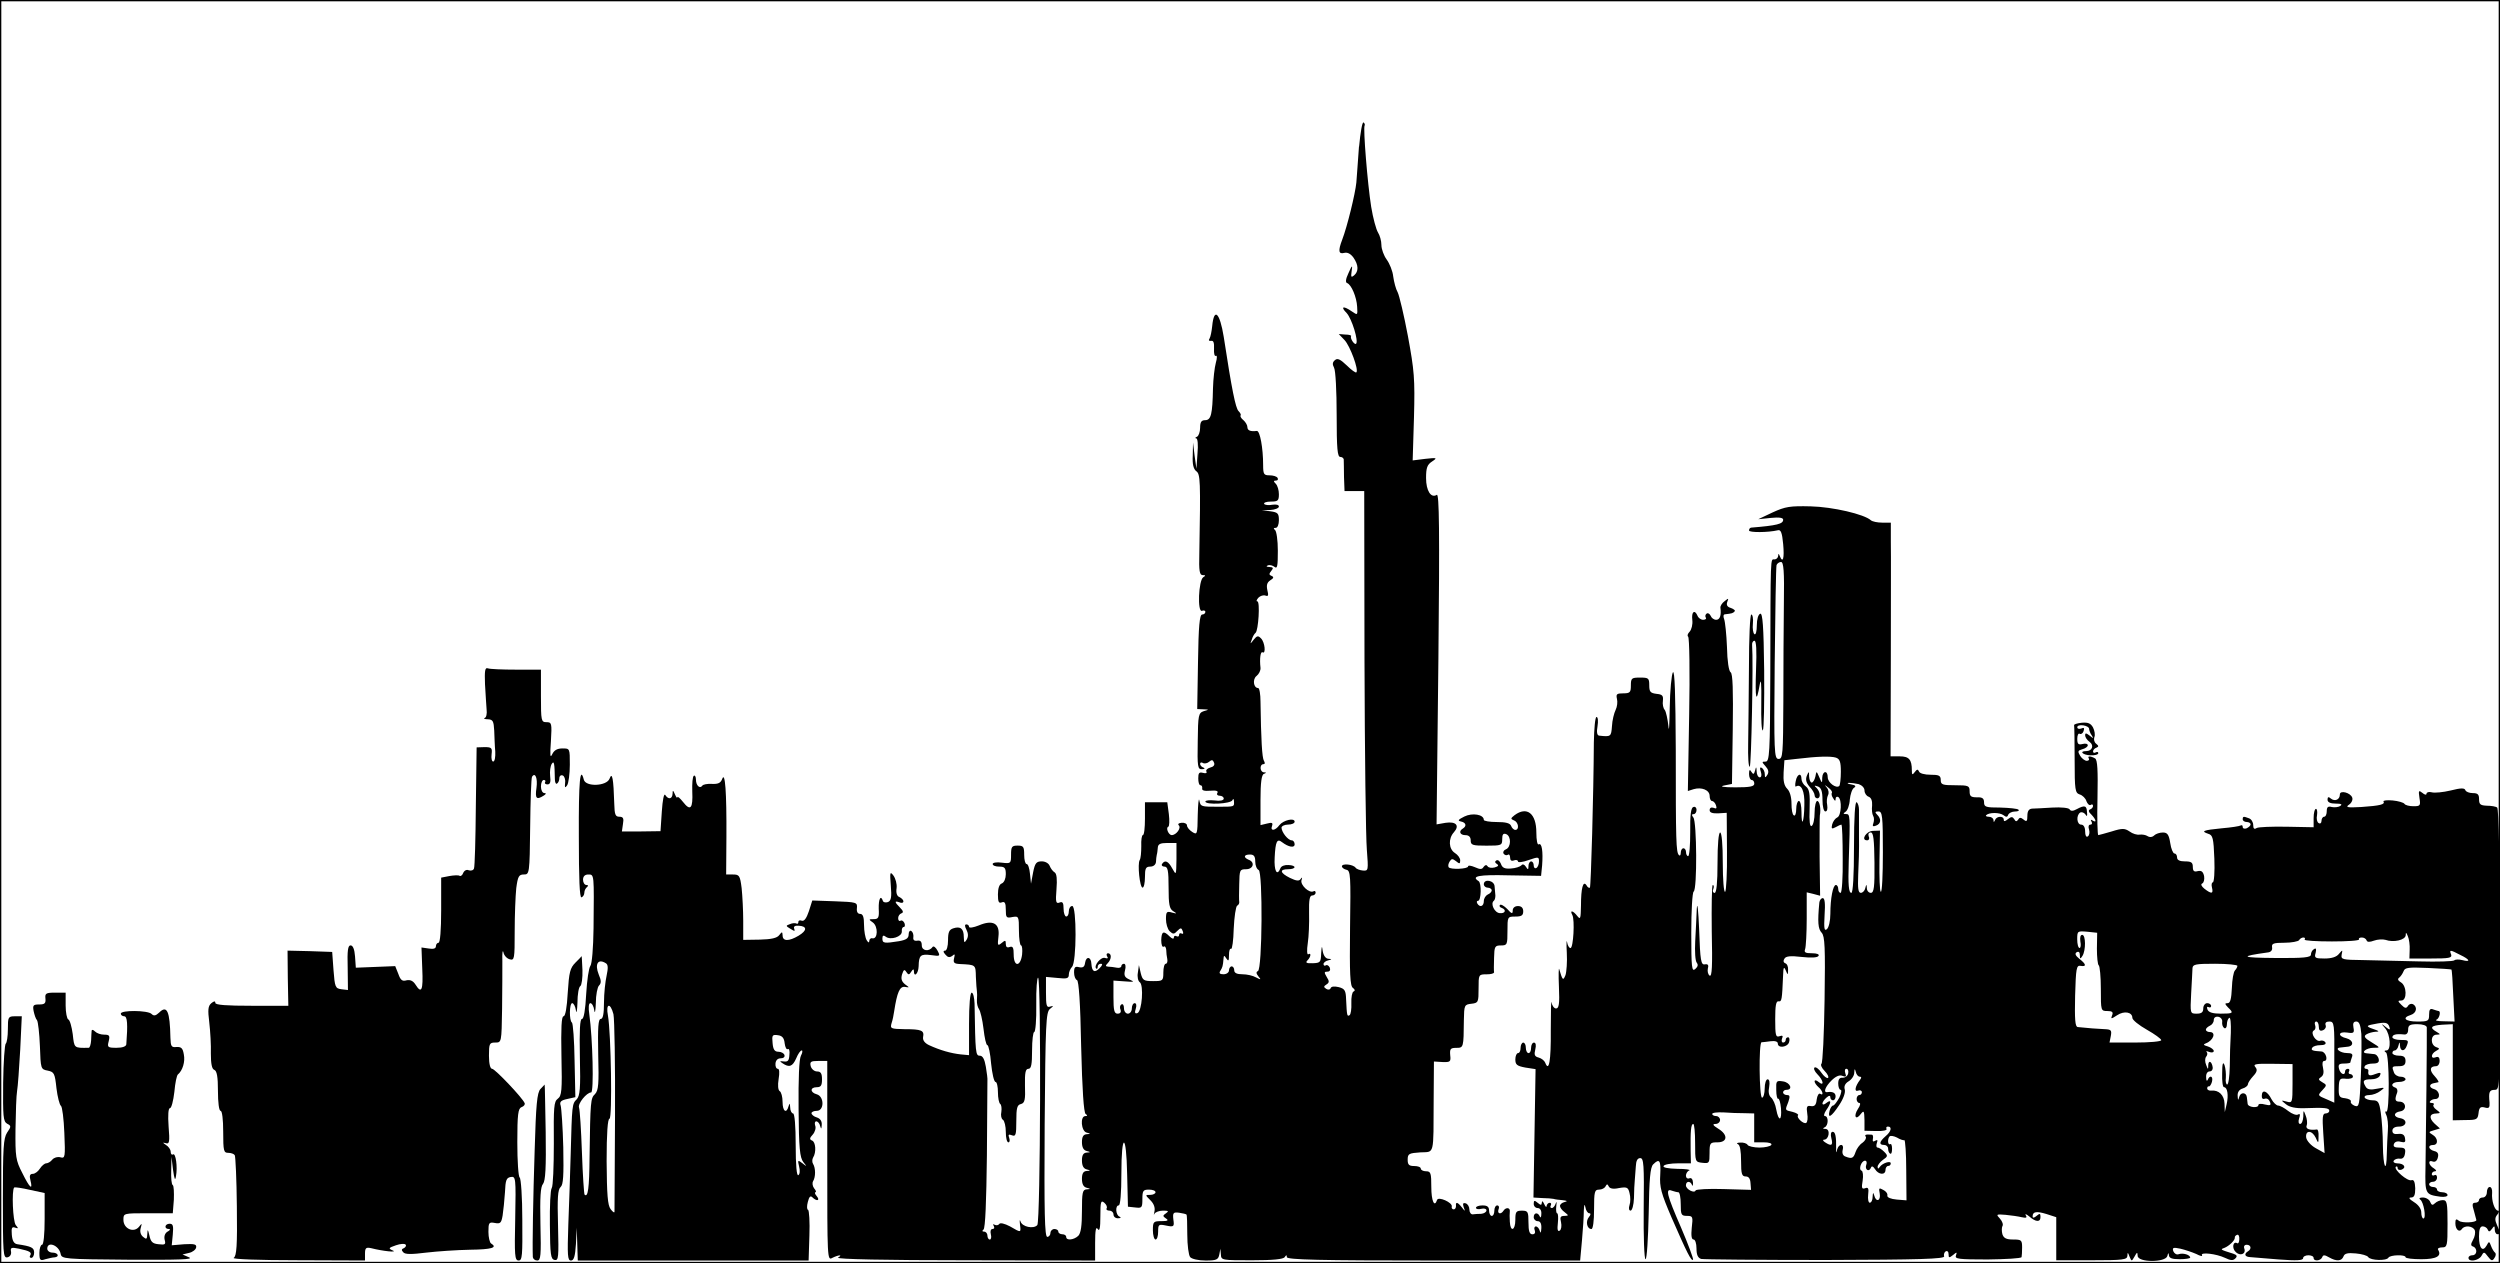 <?xml version="1.0" standalone="no"?>
<!DOCTYPE svg PUBLIC "-//W3C//DTD SVG 20010904//EN"
 "http://www.w3.org/TR/2001/REC-SVG-20010904/DTD/svg10.dtd">
<svg version="1.0" xmlns="http://www.w3.org/2000/svg"
 width="952pt" height="481pt" viewBox="0 0 952 481"
 preserveAspectRatio="xMidYMid meet">
<rect x="0" y="0" width="952" height="481" fill="#808080" stroke="none"/>
<rect x="0" y="0" fill="#fff" stroke="#000000" stroke-miterlimit="10" width="952" height="481"/>
<g transform="translate(0,481) scale(0.1,-0.1)"
fill="#000000" stroke="none">
<path d="M5175 4252 c-4 -53 -8 -115 -10 -137 -4 -42 -35 -169 -54 -218 -16
-42 -14 -56 8 -50 12 3 24 -3 35 -18 20 -29 20 -53 2 -68 -11 -9 -12 -6 -9 16
4 25 2 25 -12 -7 -11 -23 -12 -36 -5 -38 16 -6 36 -53 38 -90 2 -33 2 -33 -20
-18 -33 23 -45 19 -20 -6 20 -22 46 -107 36 -117 -6 -6 -24 21 -19 29 2 3 -8
6 -22 6 l-25 2 22 -23 c21 -22 55 -114 45 -123 -2 -3 -19 9 -36 26 -25 24 -36
29 -45 21 -10 -8 -11 -16 -4 -29 6 -10 10 -91 10 -179 0 -131 3 -161 14 -161
8 0 14 -6 13 -12 0 -7 1 -37 1 -65 l2 -53 38 0 37 0 1 -642 c1 -354 5 -679 9
-724 6 -78 6 -81 -15 -79 -12 1 -25 6 -28 11 -10 13 -52 17 -52 5 0 -5 8 -11
17 -13 16 -3 17 -22 14 -222 -2 -174 0 -221 11 -228 8 -6 9 -11 2 -14 -5 -2
-9 -22 -8 -44 1 -22 -2 -43 -7 -46 -9 -5 -10 -4 -13 60 -1 34 -5 41 -28 47
-17 4 -28 3 -31 -4 -2 -6 -9 -7 -16 -3 -11 7 -11 10 0 17 11 7 12 12 1 29 -10
17 -10 20 3 20 9 0 12 6 9 15 -4 8 -10 12 -15 9 -5 -3 -9 -1 -9 5 0 5 8 12 18
14 15 4 15 5 0 6 -10 1 -18 12 -21 29 -3 23 -4 21 -6 -9 -1 -33 -3 -36 -32
-37 -24 -1 -29 2 -20 11 13 13 15 31 3 23 -5 -3 -6 16 -2 42 4 26 6 77 5 115
-1 50 2 67 12 67 7 0 13 5 13 11 0 5 -4 8 -8 5 -16 -9 -51 24 -46 42 4 11 3
13 -3 5 -6 -9 -16 -8 -41 4 -38 19 -41 33 -7 33 32 0 33 15 1 16 -14 1 -27 -4
-30 -12 -13 -33 -25 -10 -22 41 3 61 9 73 28 58 25 -19 48 -23 48 -8 0 8 -5
15 -11 15 -14 0 -38 30 -39 48 0 6 11 12 25 12 14 0 25 5 25 11 0 16 -43 6
-58 -13 -16 -22 -36 -24 -28 -3 4 12 0 14 -19 9 l-25 -6 0 95 c0 67 4 97 13
100 10 4 10 6 0 6 -16 1 -17 31 -2 31 6 0 7 5 2 13 -7 11 -11 81 -13 225 0 28
-4 52 -9 52 -18 0 -22 34 -6 46 9 7 16 21 15 31 -4 35 0 64 8 59 13 -8 9 38
-6 53 -11 11 -15 11 -28 -5 -14 -18 -14 -18 -7 1 3 11 10 22 14 25 11 8 18
120 7 120 -5 0 -3 6 4 14 7 7 19 11 27 8 11 -4 12 1 7 21 -4 19 -1 29 11 37
13 8 15 13 5 17 -10 4 -10 8 -1 19 9 11 8 14 -7 15 -11 0 -14 3 -6 6 7 3 18 0
26 -6 10 -8 12 4 12 62 0 39 -5 75 -11 79 -6 5 -6 8 3 8 7 0 12 13 12 29 0 26
-4 30 -32 34 l-33 4 33 1 c17 1 32 7 32 13 0 7 -10 9 -25 7 -14 -3 -28 -1 -31
3 -3 5 9 9 25 9 27 0 31 3 31 28 0 15 -5 33 -12 40 -9 9 -9 12 1 12 7 0 9 5 6
10 -3 6 -17 10 -31 10 -21 0 -24 4 -24 39 0 65 -12 131 -24 130 -25 -3 -36 2
-36 15 0 7 -7 19 -15 26 -9 7 -13 15 -11 18 3 2 -1 10 -8 17 -11 12 -25 79
-56 282 -15 93 -37 114 -44 41 -2 -19 -6 -40 -10 -47 -5 -7 -2 -10 6 -9 9 2
12 -7 11 -30 -1 -18 2 -30 7 -27 5 3 5 -9 0 -26 -5 -18 -10 -62 -11 -98 -2
-98 -7 -121 -30 -121 -14 0 -19 -7 -19 -29 0 -16 -6 -32 -12 -34 -7 -3 -8 -6
-3 -6 6 -1 8 -24 5 -58 l-4 -58 -7 50 -6 50 -1 -49 c-2 -34 3 -52 13 -60 16
-11 17 -34 12 -313 -2 -68 1 -83 13 -83 11 0 12 -2 2 -8 -18 -12 -23 -134 -5
-128 7 3 13 1 13 -4 0 -6 -6 -10 -12 -10 -10 0 -14 -44 -16 -180 l-3 -180 23
-1 c23 -1 23 -1 2 -7 -20 -7 -22 -14 -23 -114 -2 -98 0 -108 16 -107 10 0 13
3 6 6 -7 2 -13 9 -13 14 0 6 5 7 10 4 6 -4 17 -2 24 4 10 9 15 8 19 -3 4 -9
-2 -16 -15 -19 -11 -3 -17 -10 -14 -15 3 -6 -2 -8 -13 -5 -15 4 -18 -1 -18
-21 0 -14 3 -26 8 -26 5 0 8 -5 7 -12 -2 -8 8 -11 31 -9 22 2 31 -1 27 -8 -4
-6 0 -11 8 -11 9 0 16 -5 16 -11 0 -7 -14 -10 -35 -7 -19 2 -35 0 -35 -4 0
-14 98 -9 103 5 3 7 6 5 6 -5 1 -20 3 -20 -59 -20 -67 0 -68 0 -73 24 -2 13
-5 -12 -6 -55 -1 -75 -2 -77 -21 -65 -11 7 -20 18 -20 25 0 6 -9 11 -20 10
-12 -1 -16 -5 -11 -10 10 -10 -10 -37 -27 -37 -12 0 -24 28 -13 32 4 2 5 23 2
48 l-6 45 -43 0 -42 0 0 -62 c0 -35 -3 -63 -8 -63 -4 0 -7 -19 -6 -42 0 -24
-2 -47 -6 -53 -9 -14 0 -105 11 -105 5 0 9 18 9 40 0 33 3 40 20 40 12 0 21 7
22 18 0 9 2 22 3 27 2 6 3 18 4 28 1 13 10 17 36 17 l35 0 0 -62 c-1 -62 -1
-62 -16 -35 -15 28 -28 34 -39 17 -3 -5 1 -10 9 -10 13 0 16 -14 16 -80 0 -64
3 -81 18 -90 15 -9 14 -10 -5 -5 -20 6 -23 3 -23 -25 0 -17 6 -38 14 -46 13
-12 17 -12 29 1 13 13 16 13 21 -1 3 -8 2 -12 -4 -9 -6 3 -10 1 -10 -5 0 -6
-4 -8 -10 -5 -5 3 -10 1 -10 -5 0 -7 -7 -5 -16 4 -23 23 -31 20 -32 -14 0 -17
4 -28 9 -25 5 4 9 -2 10 -12 0 -10 2 -26 4 -35 2 -10 -1 -18 -6 -18 -5 0 -9
-15 -9 -33 0 -32 -2 -33 -39 -33 -36 0 -40 3 -47 30 l-7 31 -4 -29 c-3 -16 1
-32 7 -36 16 -10 9 -112 -9 -118 -9 -3 -11 2 -6 17 4 12 2 21 -4 21 -6 0 -11
-9 -11 -20 0 -11 -7 -20 -15 -20 -8 0 -15 9 -15 21 0 11 -4 18 -10 14 -5 -3
-7 -12 -3 -20 3 -9 -1 -15 -11 -15 -13 0 -16 12 -16 63 l0 63 43 -3 c36 -3 39
-2 18 7 -18 8 -22 15 -17 35 4 14 2 25 -4 25 -5 0 -10 -4 -10 -9 0 -5 -8 -8
-17 -6 -10 2 -25 4 -33 4 -11 1 -11 4 -2 13 15 15 16 38 1 38 -5 0 -7 -5 -3
-12 5 -7 2 -9 -8 -6 -15 6 -44 -29 -34 -40 3 -3 6 0 6 6 0 7 5 12 12 12 8 0 6
-6 -5 -17 -19 -19 -29 -13 -31 17 -1 27 -20 30 -24 4 -2 -16 -8 -20 -23 -17
-15 4 -19 0 -19 -20 0 -14 5 -27 11 -29 7 -2 13 -86 16 -253 4 -166 10 -252
17 -257 8 -5 7 -8 -1 -8 -21 0 -16 -58 5 -63 16 -4 16 -5 0 -6 -13 -1 -18 -10
-18 -30 0 -20 6 -31 18 -34 16 -4 16 -5 0 -6 -13 -1 -18 -10 -18 -30 0 -20 6
-31 18 -34 16 -4 16 -5 0 -6 -13 -1 -18 -10 -18 -30 0 -20 6 -31 18 -34 16 -4
16 -5 0 -6 -16 -1 -18 -12 -18 -82 0 -56 -4 -85 -14 -95 -17 -16 -46 -19 -46
-4 0 6 -7 10 -15 10 -8 0 -15 5 -15 10 0 6 -7 10 -15 10 -8 0 -15 -7 -15 -15
0 -8 -6 -15 -12 -15 -10 0 -12 90 -10 427 3 387 5 428 20 441 15 12 15 13 1 9
-14 -5 -16 4 -16 54 l0 59 44 -4 c36 -4 43 -2 43 13 0 9 6 23 12 29 18 18 18
232 1 232 -7 0 -13 -9 -13 -20 0 -11 -4 -20 -10 -20 -5 0 -10 13 -10 30 0 23
-4 28 -16 23 -13 -5 -15 2 -11 51 3 38 1 59 -7 64 -7 4 -15 15 -19 25 -4 10
-17 17 -30 17 -21 0 -26 -7 -33 -42 l-8 -43 -4 38 c-2 20 -7 37 -13 37 -5 0
-9 16 -9 35 0 31 -3 35 -25 35 -22 0 -25 -4 -25 -35 0 -33 -1 -34 -35 -30 -20
3 -35 0 -35 -5 0 -6 11 -10 25 -10 21 0 25 -5 25 -29 0 -16 -6 -31 -15 -35
-10 -3 -15 -19 -15 -42 0 -28 3 -35 15 -30 11 4 15 -2 15 -28 0 -30 2 -33 25
-28 24 4 25 3 25 -52 0 -31 4 -56 8 -56 4 0 6 -16 4 -35 -6 -47 -32 -48 -32 0
0 26 -3 33 -15 29 -10 -4 -15 0 -15 11 0 15 -2 16 -16 4 -15 -12 -16 -10 -12
25 6 50 -21 65 -75 42 -20 -8 -37 -11 -37 -5 0 5 -5 9 -10 9 -7 0 -7 -7 0 -20
7 -14 8 -26 1 -38 -9 -14 -10 -13 -11 10 0 32 -13 42 -40 33 -16 -5 -20 -15
-20 -46 0 -22 -5 -39 -11 -39 -8 0 -8 -5 1 -15 9 -11 16 -12 26 -5 10 9 11 7
7 -9 -4 -17 0 -21 23 -22 60 -3 59 -2 60 -49 1 -25 3 -49 4 -55 1 -5 1 -20 0
-33 -1 -13 3 -28 8 -35 5 -7 13 -40 17 -74 4 -35 10 -63 15 -63 4 0 11 -31 14
-70 4 -38 11 -70 17 -70 5 0 9 -18 9 -39 0 -22 4 -42 9 -45 4 -3 6 -16 4 -30
-3 -13 0 -27 6 -30 6 -4 11 -25 11 -47 0 -21 4 -39 10 -39 5 0 6 8 3 17 -5 12
-2 15 10 10 15 -6 17 2 17 54 0 50 3 62 18 65 14 4 17 16 15 70 -1 49 2 64 13
64 11 0 14 17 14 70 0 39 4 70 8 70 5 0 9 47 8 105 -1 58 3 104 7 102 12 -4 9
-928 -3 -942 -14 -16 -58 -7 -64 14 -3 9 -4 4 -2 -12 4 -32 5 -32 -38 -7 -21
11 -38 15 -41 9 -4 -5 -11 -6 -17 -3 -7 4 -8 2 -4 -4 4 -7 2 -12 -5 -12 -6 0
-9 -8 -6 -20 3 -11 1 -20 -4 -20 -5 0 -9 7 -9 15 0 8 -6 15 -12 15 -8 0 -9 3
-3 8 7 4 11 109 13 282 1 151 2 280 2 285 1 6 -2 29 -6 53 -5 29 -12 42 -23
42 -16 0 -17 9 -20 198 -1 23 -5 42 -11 42 -6 0 -10 -46 -10 -119 l0 -119 -32
3 c-37 4 -79 16 -120 35 -17 8 -25 19 -23 31 5 25 -5 30 -71 30 -52 1 -55 2
-49 23 4 11 8 32 10 46 11 71 21 95 41 92 18 -3 18 -3 0 10 -13 11 -16 21 -11
38 6 18 9 20 16 9 8 -12 11 -12 19 1 6 10 10 11 10 3 0 -27 17 -11 18 17 1 43
7 48 48 43 34 -5 35 -4 24 17 -7 13 -15 19 -19 14 -13 -19 -41 -15 -41 6 0 14
-5 20 -17 18 -12 -2 -17 3 -15 14 1 9 -2 19 -8 23 -5 3 -10 -2 -10 -13 0 -15
-9 -21 -37 -26 -56 -9 -63 -8 -63 10 0 12 4 14 13 7 18 -14 62 0 61 20 -1 9 2
17 7 17 5 0 6 7 3 15 -4 8 -10 12 -15 9 -5 -3 -9 1 -9 10 0 8 6 16 12 18 9 3
8 9 -5 22 -21 21 -22 27 -2 20 8 -4 15 -2 15 4 0 5 -7 12 -15 16 -9 3 -14 15
-11 34 2 16 -4 37 -12 48 -13 17 -14 13 -10 -38 4 -45 1 -58 -11 -63 -9 -3
-17 -1 -19 4 -8 25 -17 8 -16 -29 2 -34 -1 -40 -19 -40 -20 0 -20 -1 -3 -13
20 -15 19 -64 -2 -60 -6 2 -12 -3 -12 -10 0 -8 -4 -7 -10 3 -5 8 -10 34 -10
58 0 30 -4 42 -15 42 -9 0 -14 8 -12 23 2 21 -2 22 -84 25 l-86 3 -13 -41 c-9
-27 -18 -39 -27 -36 -7 3 -13 1 -13 -5 0 -6 -3 -8 -7 -6 -5 3 -16 2 -25 -2
-17 -6 -16 -7 2 -18 16 -10 18 -10 14 1 -3 8 3 12 17 11 33 -2 33 -18 0 -38
-37 -22 -61 -22 -61 1 -1 15 -2 15 -13 1 -8 -11 -30 -16 -74 -17 l-63 -1 0 72
c0 40 -3 96 -6 125 -6 48 -9 52 -33 52 l-26 0 1 143 c1 172 -5 251 -16 221 -6
-16 -16 -20 -39 -19 -18 1 -34 -2 -37 -7 -9 -13 -24 1 -24 23 0 11 -4 18 -8
15 -5 -3 -7 -30 -6 -60 3 -65 -7 -76 -35 -40 -12 15 -21 23 -22 18 0 -5 -4 0
-9 11 -7 17 -9 17 -9 3 -1 -21 -16 -24 -28 -5 -5 7 -10 -19 -13 -63 l-5 -75
-73 -1 -74 0 4 28 c4 22 1 28 -14 28 -15 0 -18 9 -19 48 -3 99 -8 124 -18 97
-11 -29 -91 -32 -98 -4 -14 54 -20 -3 -19 -216 0 -163 3 -234 10 -232 6 2 11
10 11 18 0 8 5 17 10 21 6 5 5 8 -2 8 -7 0 -13 9 -13 20 0 13 7 20 20 20 23 0
22 3 20 -205 -1 -75 -6 -135 -12 -143 -6 -7 -13 -55 -16 -107 -3 -60 -9 -95
-16 -95 -8 0 -10 -43 -8 -145 3 -121 0 -148 -12 -161 -18 -17 -18 -23 -23
-209 -2 -72 -6 -192 -9 -267 -4 -119 -3 -138 10 -138 11 0 16 15 19 63 l3 62
2 -62 2 -63 439 0 440 0 3 95 c2 52 -1 96 -5 98 -5 1 -5 15 -1 30 5 20 10 25
17 18 17 -17 31 -13 17 4 -7 8 -9 15 -5 15 4 0 2 7 -5 15 -6 8 -8 20 -4 27 10
16 10 50 0 66 -4 6 -4 17 0 24 13 20 10 60 -4 65 -10 4 -10 9 3 23 8 9 13 25
9 34 -3 9 -1 16 4 16 6 0 13 -8 15 -18 4 -13 5 -12 6 5 1 14 -6 24 -19 28 -11
3 -20 11 -20 16 0 5 9 9 20 9 29 0 29 55 0 63 -26 7 -26 27 0 27 16 0 20 7 20
30 0 23 -5 30 -19 30 -10 0 -21 9 -24 20 -4 17 0 20 29 20 l34 0 0 -380 c0
-373 0 -381 19 -370 24 12 42 13 22 1 -8 -6 187 -10 482 -10 l497 -1 0 67 c0
48 3 64 10 53 7 -11 10 4 10 49 0 55 2 62 15 51 8 -7 12 -16 9 -21 -3 -5 2 -9
10 -9 9 0 16 -7 16 -15 0 -8 8 -15 18 -14 10 0 12 3 5 6 -15 6 -17 43 -3 43 6
0 10 47 10 120 0 160 19 158 22 -2 l3 -123 28 -3 c25 -3 27 -1 27 32 0 32 3
36 25 36 14 0 25 -4 25 -10 0 -5 -9 -10 -20 -10 -20 0 -20 0 1 -21 13 -13 18
-28 15 -42 -3 -12 -3 -16 0 -9 3 6 18 12 32 12 21 0 24 -2 12 -10 -13 -9 -13
-11 0 -20 11 -7 7 -10 -17 -10 -31 0 -33 -2 -33 -35 0 -19 5 -35 10 -35 6 0
10 13 10 30 0 28 2 29 31 23 29 -6 31 -4 27 23 -3 26 0 29 22 26 14 -2 26 -5
28 -7 2 -2 3 -36 3 -76 0 -40 5 -79 11 -86 6 -7 31 -13 59 -13 41 0 48 3 52
23 l4 22 2 -22 c1 -22 4 -22 118 -22 81 0 120 4 125 12 6 9 8 9 8 0 0 -10 126
-13 559 -13 l558 0 7 77 c4 43 7 94 7 113 1 23 3 28 6 13 2 -13 9 -23 15 -23
6 0 6 -6 -2 -15 -13 -16 -7 -45 10 -45 6 0 10 30 10 75 0 67 2 75 19 75 11 0
22 6 25 13 5 9 7 9 12 -1 4 -8 17 -11 39 -6 30 5 35 3 40 -19 4 -14 4 -35 0
-46 -4 -12 -2 -21 4 -21 6 0 12 21 13 48 0 26 2 56 3 67 1 11 3 35 4 53 1 22
6 32 17 32 13 0 15 -24 13 -193 -1 -105 2 -192 7 -192 5 0 10 78 12 173 2 133
6 177 17 188 24 24 30 16 27 -40 -3 -46 3 -69 43 -162 59 -135 75 -167 82
-161 2 3 -18 58 -46 123 -55 126 -60 150 -35 140 9 -3 20 -6 25 -6 5 0 9 -20
9 -45 0 -41 2 -45 24 -45 22 0 23 -3 18 -45 -3 -30 -1 -45 7 -45 6 0 11 -15
11 -34 0 -24 5 -36 18 -40 9 -2 222 -4 474 -4 355 1 455 4 451 14 -2 6 0 15 6
19 6 3 11 -1 11 -11 0 -14 2 -15 17 -3 14 12 16 12 11 -2 -5 -13 10 -15 121
-15 69 1 127 4 129 9 1 4 2 21 2 37 0 28 -3 30 -34 30 -26 0 -36 5 -41 20 -3
11 -3 25 0 31 4 5 0 18 -9 28 -16 17 -15 18 21 15 21 -2 49 -6 61 -9 18 -4 22
-2 16 7 -4 7 2 5 13 -4 25 -22 43 -23 43 -2 0 14 -3 14 -15 4 -9 -8 -15 -9
-15 -2 0 18 14 21 53 9 l37 -12 0 -82 0 -82 135 0 c120 0 135 2 136 17 0 14 2
14 8 -3 8 -19 8 -19 19 0 10 18 11 18 12 3 0 -26 106 -26 113 -1 3 13 5 14 6
3 1 -11 12 -15 41 -15 22 0 40 3 40 6 0 11 -28 19 -44 13 -7 -3 -16 2 -20 11
-5 14 -1 16 27 10 17 -4 44 -13 60 -20 15 -8 25 -10 22 -5 -8 13 54 6 88 -10
21 -10 30 -11 39 -2 8 8 7 13 -8 18 -51 16 -50 16 -34 22 18 7 41 29 40 39 -1
4 3 9 9 11 5 2 9 -6 8 -17 0 -11 -4 -18 -8 -15 -16 9 -21 -19 -6 -33 17 -18
41 -8 33 13 -3 8 1 14 9 14 17 0 20 -16 5 -25 -16 -10 -12 -21 8 -22 9 -1 59
-5 110 -9 67 -5 92 -4 92 5 0 6 9 11 20 11 11 0 20 -4 20 -10 0 -14 27 -12 33
3 3 9 9 9 26 -1 28 -16 48 -15 55 4 4 11 16 14 47 11 22 -2 44 -8 47 -14 9
-13 70 -15 77 -2 7 11 65 12 65 2 0 -5 27 -8 60 -8 58 0 79 12 64 36 -3 5 4 9
15 9 20 0 21 6 21 90 0 80 -2 90 -18 90 -10 0 -23 -5 -30 -12 -9 -9 -13 -7
-18 5 -3 9 -16 17 -28 17 -12 0 -16 -3 -10 -8 13 -8 24 -72 12 -72 -4 0 -8 10
-8 23 0 14 -11 29 -27 39 -19 12 -23 18 -12 18 12 0 16 9 16 35 -1 24 -5 34
-14 31 -15 -6 -69 41 -60 51 4 3 7 1 7 -5 0 -6 7 -9 15 -6 20 8 9 24 -16 24
-11 0 -17 5 -14 10 4 6 14 9 23 8 11 -2 18 5 20 20 3 18 -1 22 -22 22 -18 0
-24 4 -20 14 3 8 13 12 26 8 16 -4 19 -1 16 14 -2 13 -10 18 -26 16 -15 -2
-22 2 -22 12 0 10 9 16 25 16 30 0 34 27 5 32 -27 4 -27 22 0 26 26 4 23 37
-3 37 -17 0 -19 8 -9 34 3 8 0 17 -6 19 -22 7 -13 22 13 22 14 0 25 5 25 10 0
6 -9 10 -19 10 -10 0 -22 7 -25 16 -9 23 -8 24 19 24 18 0 25 5 25 20 0 15 -7
20 -25 20 -14 0 -25 5 -25 10 0 6 4 10 9 10 5 0 12 8 14 18 4 16 5 16 6 0 1
-22 17 -23 25 -2 9 23 8 24 -24 24 -16 0 -30 5 -30 10 0 10 13 14 43 11 11 -2
17 5 17 18 0 17 6 21 35 21 21 0 35 -5 36 -12 1 -20 -3 -430 -5 -535 -2 -100
-1 -102 57 -110 15 -2 27 1 27 6 0 6 -9 11 -20 11 -11 0 -20 5 -20 10 0 6 -7
10 -15 10 -8 0 -15 5 -15 10 0 6 7 10 15 10 8 0 15 7 15 16 0 8 -4 12 -10 9
-5 -3 -10 -1 -10 4 0 6 6 11 13 11 6 0 4 5 -5 11 -21 12 -24 34 -4 26 8 -3 16
2 19 15 4 14 0 22 -14 25 -22 6 -26 23 -4 23 21 0 19 27 -2 39 -16 10 -16 11
5 17 l23 7 -21 19 c-22 21 -19 38 8 38 16 1 16 2 0 14 -10 7 -15 16 -11 19 3
4 0 7 -7 7 -7 0 -10 3 -6 7 4 5 13 8 19 8 22 0 18 32 -5 38 -20 6 -19 20 3 23
5 1 11 2 14 3 3 0 -3 11 -14 23 -21 22 -19 38 5 38 8 0 14 9 14 20 0 13 -5 18
-15 14 -20 -8 -19 13 1 24 15 8 15 10 0 15 -22 9 -21 47 2 47 16 1 16 1 0 11
-28 16 -21 24 22 27 l40 2 0 -183 0 -183 48 1 c43 0 47 2 50 26 2 21 7 26 23
22 17 -5 20 -1 19 18 -4 41 -1 49 20 49 20 0 20 7 20 535 -1 334 -5 537 -11
540 -5 4 -23 7 -39 7 -25 1 -30 5 -30 25 0 18 -5 23 -24 23 -13 0 -26 5 -28
11 -3 9 -17 9 -56 -1 -29 -7 -62 -10 -72 -7 -11 3 -20 0 -20 -5 0 -6 -7 -5
-16 3 -14 11 -15 9 -11 -19 5 -30 3 -32 -23 -32 -16 0 -31 4 -34 9 -3 5 -24
11 -45 13 -22 2 -37 0 -35 -4 7 -11 -12 -16 -85 -21 -53 -3 -61 -1 -46 9 10 7
15 19 12 27 -7 19 -47 29 -47 12 0 -20 -19 -28 -34 -16 -9 8 -13 7 -13 -4 0
-10 11 -15 31 -15 21 0 27 -3 17 -9 -7 -5 -22 -6 -32 -4 -14 4 -19 0 -19 -16
0 -11 -4 -21 -10 -21 -5 0 -10 -7 -10 -16 0 -8 -5 -12 -11 -8 -6 3 -9 17 -6
30 2 13 0 24 -4 24 -5 0 -9 -16 -9 -35 l0 -35 -102 2 c-57 1 -109 -1 -115 -5
-9 -6 -13 -2 -13 11 0 11 -7 23 -16 26 -21 8 -24 8 -24 -4 0 -5 7 -10 15 -10
8 0 15 -4 15 -9 0 -5 -7 -11 -15 -15 -8 -3 -15 -1 -15 5 0 6 -3 8 -7 6 -5 -3
-37 -8 -73 -11 -71 -7 -81 -11 -51 -21 17 -5 20 -16 23 -95 2 -50 -1 -90 -6
-90 -4 0 -6 -9 -3 -20 6 -24 -2 -25 -29 -4 -11 9 -15 17 -8 20 6 3 9 15 7 28
-4 17 -10 22 -24 19 -14 -4 -19 0 -19 16 0 17 -6 21 -30 21 -20 0 -30 5 -30
15 0 8 -4 15 -10 15 -5 0 -13 18 -16 40 -5 32 -11 40 -28 40 -12 0 -27 -5 -33
-11 -7 -7 -17 -8 -25 -3 -7 5 -21 7 -30 6 -10 -2 -27 3 -39 12 -18 12 -27 13
-68 0 -25 -7 -48 -14 -51 -14 -3 0 -5 64 -3 142 2 105 0 144 -9 150 -17 10
-31 10 -24 0 3 -5 -1 -9 -8 -9 -7 0 -19 9 -25 19 -10 17 -9 20 8 25 12 3 21
10 21 15 0 6 -9 8 -20 5 -16 -4 -20 0 -20 20 0 13 4 22 9 19 5 -3 12 1 15 10
4 12 2 15 -9 10 -8 -3 -15 -1 -15 5 0 6 10 9 23 7 12 -2 22 -7 22 -13 0 -5 4
-17 10 -25 8 -13 7 -13 -8 -1 -13 10 -17 11 -17 1 0 -7 7 -18 17 -25 18 -13
10 -35 -13 -35 -28 0 -13 -15 16 -16 17 -1 30 3 30 8 0 5 -4 6 -10 3 -5 -3
-10 -2 -10 4 0 5 6 12 13 14 9 4 9 7 -1 15 -7 5 -10 16 -7 25 4 8 1 25 -5 37
-9 16 -19 20 -43 18 -18 -2 -31 -6 -29 -10 1 -5 2 -64 2 -132 0 -115 2 -125
19 -131 11 -3 23 -15 26 -26 4 -10 11 -17 16 -14 5 4 9 2 9 -4 0 -5 -5 -11
-11 -13 -8 -3 -6 -10 5 -20 18 -19 21 -33 4 -22 -7 4 -8 3 -4 -4 4 -7 2 -12
-4 -12 -7 0 -9 -8 -5 -19 3 -11 1 -22 -5 -26 -6 -4 -10 4 -10 19 0 16 -6 26
-15 26 -17 0 -20 35 -4 46 6 3 15 0 20 -7 6 -10 8 -7 6 9 -1 25 -9 27 -39 11
-14 -8 -23 -8 -27 -1 -3 6 -32 9 -66 7 -33 -2 -68 -4 -77 -4 -12 -1 -18 -9
-18 -27 0 -22 -3 -24 -14 -15 -11 9 -16 9 -21 0 -6 -8 -10 -8 -15 2 -7 10 -11
10 -24 0 -11 -9 -16 -10 -16 -2 0 15 -27 14 -33 -1 -4 -10 -6 -10 -6 0 -1 6
-8 12 -18 12 -9 0 -13 3 -10 6 11 11 51 11 66 0 10 -8 15 -8 18 2 3 6 14 12
26 12 11 0 17 3 13 7 -4 4 -35 7 -69 8 -55 0 -62 2 -62 20 0 15 -7 20 -27 19
-23 0 -28 4 -28 23 0 21 -4 23 -55 23 -48 0 -55 2 -55 20 0 17 -7 20 -39 20
-22 0 -42 5 -44 13 -4 9 -8 8 -16 -3 -9 -12 -11 -11 -11 7 0 41 -11 53 -46 53
l-35 0 1 373 c0 204 1 405 0 445 l0 72 -33 0 c-18 0 -37 4 -43 9 -25 23 -145
51 -229 53 -79 2 -97 -1 -145 -23 l-55 -26 48 5 c32 3 47 1 47 -7 0 -16 -24
-22 -122 -30 -5 -1 -8 -5 -8 -11 0 -8 72 -8 110 1 11 3 16 -9 20 -53 5 -54 -1
-75 -13 -45 -4 10 -6 10 -6 0 -1 -7 -7 -13 -14 -13 -16 0 -15 26 -16 -442 -1
-298 -3 -328 -18 -328 -15 0 -15 -1 0 -18 11 -12 13 -22 7 -32 -8 -13 -10 -12
-10 2 0 9 -5 20 -11 24 -8 4 -9 0 -4 -15 4 -12 2 -21 -4 -21 -6 0 -12 10 -12
23 -1 19 -2 19 -6 3 -4 -15 -7 -16 -14 -5 -6 11 -9 8 -9 -8 0 -13 5 -23 10
-23 6 0 10 -6 10 -14 0 -11 -17 -14 -72 -14 -46 0 -62 3 -43 7 l30 6 3 209 c2
148 0 211 -8 216 -7 4 -13 43 -14 96 -2 49 -7 97 -11 107 -4 10 -3 18 4 18 26
3 30 4 36 11 4 3 -3 9 -14 13 -14 4 -18 11 -14 23 6 15 5 15 -10 3 -10 -7 -17
-19 -16 -25 4 -29 -2 -46 -16 -46 -9 0 -18 7 -21 15 -4 8 -10 12 -15 9 -5 -3
-7 -10 -4 -15 4 -5 -1 -9 -10 -9 -8 0 -18 7 -21 15 -11 26 -24 16 -20 -16 2
-17 -3 -36 -10 -44 -8 -8 -10 -16 -6 -19 5 -3 7 -136 4 -297 l-5 -291 22 7
c30 9 61 -3 61 -26 0 -10 4 -19 9 -19 5 0 12 -7 15 -16 4 -12 2 -15 -9 -10 -9
3 -15 0 -15 -9 0 -9 10 -13 33 -12 l32 2 1 -148 c1 -81 -3 -150 -7 -153 -5 -3
-9 47 -9 110 0 71 -4 116 -10 116 -6 0 -10 -45 -10 -115 0 -77 -4 -115 -11
-115 -6 0 -9 7 -5 15 3 8 2 15 -2 15 -4 0 -5 -79 -4 -176 3 -133 1 -174 -8
-169 -6 4 -9 16 -7 26 4 14 1 19 -11 17 -15 -3 -18 13 -22 132 -3 74 -7 110
-9 80 -1 -30 -4 -86 -6 -124 -2 -39 0 -75 6 -82 6 -8 4 -15 -6 -24 -13 -11
-15 5 -15 138 0 84 4 153 9 157 14 8 12 267 -1 282 -7 9 -7 13 1 13 6 0 11 7
11 16 0 9 -6 14 -12 11 -9 -2 -13 -30 -12 -95 0 -51 -3 -92 -8 -92 -4 0 -8 7
-8 15 0 8 -4 15 -10 15 -5 0 -10 -7 -10 -17 0 -9 -3 -13 -7 -9 -11 11 -12 52
-12 401 -1 211 -4 305 -11 295 -5 -8 -11 -69 -12 -135 -1 -66 -3 -98 -5 -70
-3 27 -9 55 -14 62 -6 6 -9 22 -7 35 2 19 -2 24 -24 26 -24 3 -28 8 -28 33 0
27 -3 29 -35 29 -32 0 -35 -2 -35 -30 0 -26 -3 -30 -29 -30 -25 0 -28 -3 -24
-21 3 -11 1 -30 -5 -42 -6 -12 -13 -40 -14 -62 -3 -40 -4 -41 -49 -36 -8 1
-10 14 -6 36 3 19 2 35 -4 35 -5 0 -9 -44 -10 -97 -1 -193 -11 -548 -15 -553
-3 -2 -9 1 -13 9 -13 20 -21 -11 -21 -77 -1 -50 -2 -55 -14 -40 -16 21 -30 24
-19 4 10 -18 4 -126 -7 -126 -5 0 -11 10 -13 23 -2 12 -3 -6 -1 -41 2 -34 -1
-73 -5 -85 -9 -22 -11 -21 -24 23 -2 8 -3 -22 -1 -67 3 -66 0 -83 -11 -83 -7
0 -15 10 -17 23 -2 12 -3 -36 -3 -106 1 -118 -7 -160 -21 -124 -3 8 -14 17
-25 20 -16 4 -18 11 -13 31 4 16 2 26 -5 26 -6 0 -11 -9 -11 -20 0 -11 -4 -20
-10 -20 -5 0 -10 9 -10 20 0 11 -4 20 -10 20 -5 0 -10 -9 -10 -20 0 -11 -4
-20 -10 -20 -5 0 -10 -11 -10 -24 0 -20 6 -25 38 -31 l39 -6 -4 -245 -4 -244
33 -2 c18 0 38 -2 43 -3 6 -2 21 -4 35 -5 18 -2 20 -4 8 -7 -10 -2 -18 -9 -18
-15 0 -6 8 -17 18 -24 16 -13 16 -13 -2 -14 -14 0 -17 -5 -12 -24 3 -14 1 -28
-5 -32 -8 -5 -10 4 -7 30 2 20 1 36 -3 36 -3 0 -5 12 -3 28 2 15 1 19 -2 10
-3 -10 -10 -18 -15 -18 -6 0 -7 5 -4 10 3 6 1 10 -4 10 -6 0 -11 -6 -12 -12 0
-7 -4 -4 -9 7 -5 11 -9 14 -9 6 -1 -11 -4 -11 -16 -1 -12 10 -15 10 -15 -4 0
-9 7 -16 15 -16 9 0 15 -9 14 -22 0 -13 -3 -17 -6 -10 -7 17 -23 15 -23 -3 0
-8 7 -15 15 -15 10 0 15 -9 14 -27 -1 -17 -3 -21 -6 -10 -2 9 -9 17 -15 17 -5
0 -8 -7 -4 -15 3 -9 0 -15 -9 -15 -11 0 -15 12 -15 45 0 41 -2 45 -25 45 -22
0 -25 -4 -25 -35 0 -41 -19 -48 -21 -7 -1 15 -1 33 0 39 2 15 -15 17 -24 3
-10 -16 -25 -12 -19 5 4 8 1 15 -5 15 -6 0 -11 -9 -11 -20 0 -11 -4 -20 -10
-20 -5 0 -10 9 -10 20 0 15 -7 20 -25 20 -14 0 -25 -4 -25 -9 0 -5 9 -7 20 -4
11 3 20 0 20 -6 0 -6 -9 -12 -20 -13 -11 0 -26 -1 -32 -2 -7 -1 -13 8 -13 18
0 11 -6 21 -14 24 -10 3 -12 -1 -8 -14 7 -18 6 -18 -7 -1 -16 20 -24 22 -22 5
0 -7 -3 -13 -9 -13 -5 0 -9 5 -7 11 3 15 -51 39 -56 25 -10 -31 -22 -4 -22 49
0 53 -2 60 -20 60 -11 0 -20 5 -20 10 0 6 -11 10 -25 10 -20 0 -25 5 -25 24 0
23 5 25 48 28 55 3 50 -17 51 204 l1 142 33 -2 c29 -1 32 1 29 26 -2 24 1 28
23 28 28 0 28 1 29 105 1 58 2 60 29 63 26 3 27 6 27 58 0 53 0 54 30 54 17 0
29 3 29 8 -1 4 -1 28 0 55 1 43 3 47 26 47 24 0 25 3 25 55 0 54 0 55 30 55
23 0 30 4 30 20 0 13 -7 20 -20 20 -12 0 -20 -7 -20 -17 0 -14 -4 -13 -21 6
-12 12 -24 19 -28 15 -3 -4 0 -9 7 -11 19 -7 14 -22 -7 -20 -20 1 -37 36 -23
47 4 3 6 12 6 20 -1 8 -2 24 -3 35 -1 23 -41 30 -41 8 0 -7 7 -13 15 -13 8 0
15 -5 15 -10 0 -6 -7 -13 -15 -16 -8 -4 -15 -15 -15 -25 0 -20 -15 -26 -25 -9
-3 6 -2 10 3 10 12 0 14 68 2 75 -30 19 1 25 114 22 l124 -2 4 40 c4 53 -1 87
-13 80 -5 -4 -9 16 -9 45 0 73 -36 101 -83 66 -15 -12 -16 -14 -2 -20 17 -6
21 -36 5 -36 -6 0 -13 7 -16 15 -4 11 -21 15 -55 15 -27 0 -49 4 -49 8 0 21
-44 28 -74 13 -24 -12 -27 -16 -13 -19 19 -4 23 -17 7 -27 -17 -10 -11 -25 10
-25 13 0 20 -7 20 -20 0 -18 7 -20 60 -20 57 0 60 1 60 25 0 18 4 23 15 19 20
-8 19 -50 -1 -58 -8 -3 -12 -10 -9 -16 4 -6 11 -8 16 -5 5 4 9 -1 9 -10 0 -11
5 -15 15 -11 8 3 15 1 15 -4 0 -5 18 -3 40 5 38 13 40 13 40 -5 0 -10 -4 -22
-10 -25 -5 -3 -10 1 -10 9 0 9 -4 16 -10 16 -5 0 -10 -8 -10 -17 0 -15 -2 -16
-10 -3 -6 9 -13 11 -17 5 -5 -5 -22 -11 -40 -12 -24 -2 -33 3 -38 18 -4 10
-11 16 -17 13 -7 -4 -6 -9 2 -14 8 -5 5 -9 -9 -13 -12 -3 -24 -1 -27 5 -4 6
-9 5 -15 -3 -6 -10 -13 -10 -33 -1 -14 6 -26 8 -26 3 0 -10 -68 -13 -74 -3 -3
5 -1 14 4 22 7 11 11 11 24 1 13 -11 16 -11 16 3 0 9 -9 21 -20 28 -24 15 -26
55 -4 79 23 26 8 42 -32 36 l-34 -6 7 631 c5 491 3 629 -6 624 -22 -14 -41 15
-41 64 0 38 4 51 23 63 21 14 19 15 -26 10 l-48 -6 5 164 c4 148 1 178 -23
309 -15 80 -33 155 -39 167 -7 12 -14 39 -17 60 -2 21 -14 50 -25 65 -11 15
-20 40 -20 55 0 16 -6 37 -13 48 -7 11 -19 55 -26 98 -14 89 -31 299 -25 309
2 4 0 9 -4 12 -5 3 -12 -38 -17 -92z m1618 -1739 c-1 -87 -2 -256 -2 -375 -1
-201 -2 -218 -18 -218 -17 0 -18 23 -15 362 2 200 5 369 7 376 2 6 10 12 17
12 10 0 13 -35 11 -157z m198 -588 c15 -5 19 -16 19 -54 0 -26 -3 -51 -6 -54
-12 -11 -44 13 -44 33 0 28 -20 25 -21 -2 0 -22 -1 -22 -11 2 -11 25 -11 25
-15 3 -3 -13 -9 -23 -14 -23 -5 0 -9 10 -10 23 0 21 -1 21 -9 2 -5 -14 -2 -26
11 -41 11 -11 19 -26 19 -32 0 -7 5 -12 10 -12 14 0 12 24 -2 39 -11 10 -10
11 5 6 12 -5 17 -18 17 -51 0 -26 5 -44 11 -44 7 0 9 10 7 24 -3 14 -1 30 3
38 4 7 3 19 -4 28 -11 13 -10 13 5 1 10 -7 16 -16 14 -20 -3 -4 -1 -13 5 -21
6 -11 9 -12 9 -2 0 7 5 10 10 7 15 -9 12 -72 -4 -78 -7 -3 -16 -15 -19 -26 -4
-17 -2 -19 13 -11 10 6 20 10 22 10 3 0 5 -58 5 -130 1 -71 -3 -130 -8 -130
-5 0 -9 7 -9 15 0 8 -4 15 -9 15 -11 0 -21 -51 -21 -110 0 -27 -6 -52 -13 -58
-10 -9 -12 2 -9 53 3 44 1 65 -7 65 -6 0 -12 -8 -13 -17 -7 -75 -5 -100 9
-115 12 -13 14 -55 11 -255 -2 -131 -7 -241 -12 -244 -4 -4 1 -16 12 -27 12
-12 17 -24 13 -27 -5 -2 -16 7 -25 20 -9 14 -21 23 -26 20 -5 -3 0 -15 10 -25
24 -24 28 -49 5 -30 -8 7 -15 8 -15 2 0 -5 7 -15 15 -22 16 -13 21 -35 6 -25
-5 3 -11 -7 -13 -22 -2 -21 -8 -27 -22 -25 -15 3 -18 -2 -14 -28 3 -17 1 -33
-4 -36 -10 -6 -39 21 -31 29 3 3 -6 9 -21 13 -30 7 -29 5 -16 38 7 21 6 26 -5
26 -8 0 -15 5 -15 10 0 6 6 10 13 10 26 0 14 28 -13 32 -26 4 -27 2 -26 -33 0
-21 4 -35 7 -33 4 2 9 -14 11 -36 4 -49 -9 -53 -18 -5 -3 19 -12 39 -20 46 -8
7 -11 21 -7 40 3 18 1 29 -6 29 -6 0 -11 -16 -11 -35 0 -19 -5 -35 -10 -35
-11 0 -13 210 -2 211 4 0 19 2 35 4 16 2 27 -1 27 -9 0 -19 38 -14 43 6 3 10
1 18 -4 18 -5 0 -9 -4 -9 -10 0 -5 -4 -10 -10 -10 -5 0 -7 7 -4 15 5 11 2 13
-10 9 -14 -5 -16 4 -16 65 0 51 3 70 13 68 12 -2 13 5 17 98 1 32 3 36 10 20
8 -19 9 -19 9 2 1 12 -4 23 -11 25 -7 3 -8 10 -3 17 5 10 23 12 65 7 37 -4 61
-3 65 4 4 6 -6 10 -25 10 -25 0 -31 3 -26 16 3 9 6 61 6 116 l0 100 25 -6 26
-7 -2 148 c0 82 0 153 1 158 5 24 -1 55 -10 55 -5 0 -10 -20 -10 -44 0 -25 -5
-48 -11 -51 -7 -5 -10 16 -8 65 2 58 -1 75 -14 85 -10 7 -17 20 -17 29 0 25
-17 19 -22 -9 -3 -13 -2 -23 1 -20 20 12 34 -17 32 -71 -1 -66 -11 -88 -11
-26 0 23 -4 42 -10 42 -5 0 -10 -14 -10 -31 0 -16 -4 -28 -9 -24 -6 3 -9 23
-9 45 0 24 -6 46 -16 56 -12 12 -16 30 -14 63 l3 46 45 5 c83 10 131 11 151 5z
m87 -101 c12 -4 22 -14 22 -24 0 -10 7 -21 16 -24 10 -4 14 -16 13 -33 -2 -16
0 -33 4 -40 4 -6 4 -18 1 -27 -5 -12 -2 -15 10 -10 19 7 21 25 4 42 -9 9 -8
12 5 12 15 0 17 -16 17 -156 0 -85 -3 -153 -8 -150 -4 2 -6 56 -5 119 l2 114
-27 -1 c-26 -1 -47 -36 -22 -36 7 0 10 7 6 15 -3 9 0 15 8 15 10 0 13 -27 14
-115 1 -94 -2 -115 -14 -115 -8 0 -15 8 -15 18 -1 16 -2 16 -6 0 -2 -10 -10
-18 -17 -18 -10 0 -12 17 -10 68 2 37 4 103 3 147 0 44 0 90 0 102 0 12 -4 25
-9 28 -6 4 -10 -57 -10 -169 0 -111 -4 -176 -10 -176 -10 0 -13 28 -10 120 6
177 5 180 -10 180 -12 0 -12 2 -2 9 7 4 15 25 16 46 2 20 9 41 16 45 9 6 6 10
-11 13 -13 2 -17 5 -9 6 8 0 25 -2 38 -5z m-2298 -295 c0 -15 6 -29 13 -32 16
-6 14 -380 -3 -385 -7 -3 -7 -9 2 -20 11 -13 10 -14 -9 -4 -12 7 -35 12 -52
12 -21 0 -31 5 -31 15 0 8 -4 15 -10 15 -5 0 -10 -7 -10 -15 0 -8 -9 -15 -21
-15 -14 0 -18 4 -12 13 8 13 10 18 12 45 1 15 3 15 11 2 8 -12 10 -9 10 13 0
16 3 26 8 24 4 -3 9 32 10 76 2 45 8 85 13 88 6 3 9 10 8 15 -1 5 -1 35 0 67
1 54 2 57 26 57 28 0 35 27 10 36 -21 9 -19 20 5 20 15 0 20 -7 20 -27z m3205
-331 c0 -32 3 -62 7 -64 4 -3 8 -43 8 -90 0 -83 0 -84 25 -84 18 0 23 -4 18
-16 -6 -15 -4 -15 19 0 27 18 58 12 58 -10 0 -8 25 -28 55 -45 30 -17 55 -35
55 -40 0 -5 -44 -9 -99 -9 l-98 0 5 25 c4 22 1 25 -24 26 -26 1 -65 4 -102 8
-10 1 -12 29 -10 119 3 105 5 117 21 114 23 -4 22 6 -5 27 -15 12 -18 20 -10
25 8 4 12 0 12 -11 0 -15 2 -16 10 -3 13 21 13 80 -1 80 -7 0 -9 -10 -7 -25 3
-14 1 -25 -3 -25 -5 0 -9 15 -9 33 0 32 1 32 38 29 l38 -4 -1 -60z m1191 -5
l-1 -33 82 0 c69 0 81 2 77 15 -8 19 -4 19 34 -1 38 -18 42 -29 8 -20 -12 3
-26 3 -30 -1 -4 -4 -64 -6 -134 -4 -70 2 -166 4 -213 5 -80 1 -85 2 -82 21 4
19 4 19 -10 3 -9 -12 -28 -18 -55 -18 -36 0 -40 2 -34 22 3 14 2 19 -6 14 -7
-4 -12 -13 -12 -21 0 -11 -26 -14 -137 -13 -130 1 -137 6 -28 21 13 1 19 9 17
20 -2 14 5 17 47 17 27 0 53 5 56 10 3 6 11 10 16 10 6 0 8 -3 5 -8 -2 -4 44
-7 104 -7 59 0 106 3 103 8 -2 4 2 7 11 7 8 0 16 -5 18 -11 2 -7 12 -7 28 -1
14 5 33 6 44 3 30 -11 76 -1 77 18 0 12 2 11 8 -4 5 -11 8 -35 7 -52z m-6869
-51 c9 -5 9 -19 3 -47 -5 -22 -10 -68 -10 -102 0 -44 -4 -63 -12 -63 -10 0
-12 -32 -10 -135 3 -113 1 -137 -12 -151 -17 -16 -18 -25 -21 -241 -1 -118 -6
-155 -19 -142 -2 2 -7 74 -10 160 -3 87 -8 163 -11 171 -6 15 29 58 46 58 11
0 6 207 -7 298 -4 26 -2 42 4 42 6 0 13 -12 15 -27 2 -16 5 -3 6 28 0 30 6 60
12 66 9 9 9 19 -1 42 -16 40 -3 62 27 43z m6213 -10 c0 -4 -4 -12 -9 -17 -6
-6 -11 -36 -12 -67 -2 -42 -6 -58 -16 -58 -12 0 -11 -3 1 -16 23 -22 21 -24
-28 -24 -30 0 -46 5 -50 16 -3 8 -2 12 4 9 6 -3 10 -1 10 4 0 6 -7 11 -15 11
-8 0 -15 -9 -15 -20 0 -15 -7 -20 -25 -20 -25 0 -25 0 -21 78 2 42 5 85 5 95
1 15 12 17 86 17 47 0 85 -4 85 -8z m815 -14 c2 -2 5 -47 7 -100 l5 -98 -41 1
c-23 0 -35 3 -28 6 11 4 18 33 8 33 -2 0 -11 3 -20 6 -12 5 -16 0 -16 -20 0
-24 -3 -26 -45 -26 -46 0 -60 14 -25 25 22 7 27 30 9 41 -6 3 -15 1 -19 -6 -7
-11 -12 -10 -25 3 -15 15 -15 17 -1 17 23 0 21 56 -1 69 -12 7 -14 13 -7 18 6
5 13 15 17 25 5 14 19 15 93 12 48 -2 88 -5 89 -6z m-6999 -170 c4 -18 7 -193
6 -388 -1 -195 -2 -359 -2 -364 0 -6 -7 -1 -15 10 -11 15 -14 54 -15 182 0
107 4 162 11 162 11 0 6 326 -6 393 -9 46 9 51 21 5z m6126 -30 c-1 -9 2 -19
8 -23 5 -3 10 3 10 14 0 11 4 22 9 25 5 3 7 -22 6 -57 -2 -34 -4 -92 -4 -129
-1 -38 -5 -68 -10 -68 -4 0 -7 12 -5 26 1 15 -1 36 -5 48 -6 15 -9 6 -9 -32
-1 -28 2 -52 7 -52 13 0 18 -31 10 -65 l-7 -30 -1 32 c-1 33 -22 53 -51 50 -8
-1 -15 3 -15 8 0 6 3 9 6 8 4 -1 9 7 12 17 6 22 -8 28 -16 8 -3 -7 -6 -3 -6
10 -1 13 5 22 13 22 8 0 13 7 12 15 -3 23 -16 30 -17 9 0 -18 -1 -18 -8 1 -5
11 -5 25 0 31 5 6 6 14 2 18 -4 4 0 4 10 0 9 -3 17 -2 17 4 0 5 -10 13 -22 17
-18 5 -19 8 -8 12 29 11 40 43 15 43 -8 0 -15 4 -15 9 0 5 7 11 15 15 8 3 15
13 15 21 0 10 7 15 18 13 9 -2 16 -11 14 -20z m368 -18 c0 -13 5 -18 16 -13 8
3 13 12 10 19 -3 9 2 14 14 14 19 0 20 -7 19 -154 l0 -155 -27 12 c-38 16 -37
15 -18 36 17 18 17 20 -1 30 -15 9 -16 12 -4 20 9 6 11 18 7 35 -4 16 -2 26 5
26 16 0 6 35 -11 36 -35 2 -41 5 -35 14 3 6 17 10 31 10 15 0 23 4 19 11 -4 6
-13 8 -19 6 -16 -7 -40 30 -25 39 6 3 8 12 5 20 -3 8 -1 14 4 14 6 0 10 -9 10
-20z m162 -27 c1 -27 1 -100 -2 -164 -5 -107 -6 -116 -23 -110 -10 4 -17 11
-15 16 2 6 -8 11 -22 13 -22 2 -25 7 -24 40 1 34 4 37 28 34 14 -1 26 2 26 8
0 5 -5 10 -11 10 -5 0 -7 5 -4 10 3 6 1 10 -4 10 -6 0 -11 -4 -11 -10 0 -18
-18 -10 -23 10 -4 16 0 20 19 20 13 0 24 2 24 4 0 2 3 11 6 20 5 12 0 16 -19
16 -26 0 -49 19 -25 21 7 1 19 2 27 3 26 2 23 25 -3 32 -35 8 -33 27 2 22 25
-4 28 -1 24 19 -3 16 0 23 11 23 11 0 16 -13 19 -47z m107 26 c4 -12 1 -12
-15 1 -18 14 -18 14 -1 -6 20 -24 23 -84 5 -84 -9 0 -10 -3 -2 -8 13 -8 14
-233 1 -225 -5 3 -5 -3 0 -13 5 -11 8 -37 6 -59 -2 -22 -3 -61 -4 -87 -1 -80
-14 -54 -15 30 0 42 -4 98 -8 125 -6 41 -10 47 -31 47 -13 0 -27 5 -30 10 -3
6 4 10 17 10 13 0 32 7 43 16 18 13 17 14 -14 8 -23 -5 -36 -3 -42 7 -14 23
-10 29 20 29 16 0 31 6 34 15 5 11 1 12 -18 5 -23 -9 -29 -6 -26 13 0 4 -4 7
-10 7 -5 0 -7 5 -4 10 3 6 17 10 31 10 19 0 25 5 22 18 -2 9 -10 18 -18 18 -8
1 -21 2 -28 3 -24 2 -1 21 26 21 27 0 27 0 -7 21 -27 16 -31 23 -20 30 8 5 23
9 34 10 14 0 15 2 5 6 -42 14 -43 17 -10 23 44 9 53 7 59 -11z m-6111 -62 c2
-15 7 -25 12 -22 5 3 8 -7 6 -22 -1 -22 -6 -27 -21 -25 -17 2 -17 1 -5 -7 25
-17 38 -13 52 19 7 17 16 30 21 30 4 0 3 -9 -3 -20 -7 -13 -10 -87 -9 -203 1
-150 5 -185 18 -202 15 -19 15 -19 -3 -5 -18 14 -19 13 -13 -12 4 -15 3 -30
-3 -33 -6 -4 -10 36 -10 114 0 74 -4 121 -10 121 -5 0 -11 10 -11 23 -1 16 -2
18 -6 5 -8 -31 -23 -20 -23 16 0 19 -5 38 -11 41 -6 4 -8 22 -4 46 4 24 3 39
-3 39 -6 0 -10 9 -9 20 1 12 8 20 20 20 10 0 17 5 14 13 -2 6 -12 12 -23 12
-14 0 -20 8 -22 33 -3 30 -1 33 20 30 17 -2 24 -11 26 -31z m5742 -154 c0 -72
-1 -74 -22 -68 -23 6 -23 6 -3 -10 13 -11 37 -16 70 -15 79 3 95 1 95 -10 0
-5 -6 -10 -14 -10 -12 0 -13 -14 -9 -75 l5 -76 -34 19 c-18 10 -34 28 -36 40
-4 29 22 29 36 0 10 -23 11 -23 11 4 1 16 -2 27 -6 27 -28 -4 -45 2 -39 16 3
8 1 25 -4 37 -8 22 -9 22 -9 -4 -1 -16 -6 -28 -12 -28 -6 0 -8 9 -4 21 5 15 4
19 -4 15 -6 -4 -23 2 -37 13 -15 12 -32 21 -39 21 -6 0 -18 11 -25 24 -16 32
-36 39 -37 15 -1 -11 3 -16 11 -13 8 3 16 -2 20 -12 5 -13 2 -15 -19 -10 -14
4 -25 3 -25 -2 0 -13 -40 -9 -41 5 -1 7 -2 18 -3 25 -2 19 -24 20 -29 1 -4
-15 -5 -14 -6 4 -1 14 6 24 19 28 11 3 20 11 20 16 0 5 9 19 20 31 15 16 17
25 8 35 -9 11 2 13 66 12 l76 -1 0 -75z m-1692 40 c-2 -10 -11 -17 -21 -17
-12 1 -17 -6 -17 -22 0 -13 4 -24 9 -24 5 0 3 -13 -5 -30 -9 -16 -19 -30 -24
-30 -4 0 -10 -9 -13 -20 -8 -32 7 -23 36 21 17 25 25 49 22 60 -4 12 1 23 14
31 12 7 22 22 22 33 1 17 2 17 6 3 2 -10 9 -18 15 -18 7 0 7 -4 1 -12 -19 -25
-23 -47 -7 -41 7 3 14 0 14 -6 0 -6 -4 -11 -10 -11 -5 0 -10 -7 -10 -15 0 -8
5 -15 10 -15 6 0 4 -10 -5 -23 -18 -28 -8 -45 11 -19 12 15 13 12 14 -24 l0
-40 45 -1 c25 -1 42 3 39 8 -3 5 0 9 5 9 17 0 13 -19 -9 -37 -24 -21 -26 -33
-5 -33 8 0 15 -6 15 -14 0 -8 3 -17 8 -19 4 -3 7 5 7 18 0 13 -3 21 -7 18 -10
-5 -11 21 -2 30 4 3 16 1 28 -5 11 -7 24 -11 28 -10 3 1 7 -50 7 -114 l1 -115
-37 3 c-23 2 -37 8 -36 15 2 7 -5 17 -16 22 -16 9 -17 7 -13 -14 5 -28 -14
-35 -21 -7 -4 13 -5 11 -6 -5 0 -13 -5 -23 -11 -23 -5 0 -8 14 -6 31 3 24 0
29 -12 24 -12 -4 -14 1 -9 29 3 19 1 36 -4 38 -13 4 -1 38 13 38 6 0 8 -7 5
-15 -7 -18 9 -30 17 -13 3 9 8 8 16 -4 13 -22 40 -24 40 -3 0 8 5 15 10 15 6
0 10 4 10 10 0 11 -32 1 -42 -14 -5 -8 -8 -7 -8 1 0 6 9 18 20 26 19 13 20 16
5 31 -9 9 -20 16 -25 16 -5 0 -6 7 -3 17 4 11 3 14 -6 9 -8 -5 -11 -3 -9 7 2
9 0 16 -4 16 -23 2 -29 0 -23 -8 3 -5 -3 -16 -13 -23 -11 -7 -22 -23 -26 -35
-8 -24 -14 -27 -39 -17 -9 3 -13 13 -10 25 7 24 -14 26 -21 2 -4 -15 -5 -15
-4 2 1 47 -3 65 -13 65 -7 0 -9 -10 -5 -25 7 -27 0 -31 -24 -15 -8 5 -10 10
-4 10 19 0 25 40 6 41 -11 0 -12 2 -4 6 15 6 16 43 1 43 -5 0 -3 10 5 22 20
28 21 44 1 28 -8 -7 -15 -8 -15 -2 0 5 7 15 15 22 10 9 15 9 15 1 0 -6 5 -11
10 -11 6 0 10 7 10 15 0 14 -12 19 -32 16 -16 -2 -7 21 16 44 16 16 31 23 42
18 13 -5 16 -3 11 10 -3 9 -2 17 4 17 6 0 9 -8 7 -17z m-395 -152 l37 -1 0
-55 0 -55 36 0 c21 0 33 -4 29 -10 -3 -5 -24 -10 -45 -10 -21 0 -42 5 -45 10
-3 6 -16 10 -28 9 -12 0 -16 -3 -9 -6 8 -3 12 -26 12 -64 0 -50 3 -59 18 -59
11 0 17 -8 18 -26 l2 -25 -104 3 c-57 2 -105 -1 -107 -5 -4 -13 -37 4 -37 19
0 17 17 18 23 2 3 -7 4 -3 4 8 -1 14 -6 20 -14 17 -7 -3 -13 2 -13 10 0 8 6
18 13 20 6 3 -14 6 -46 6 -36 1 -56 5 -52 11 3 6 28 10 55 10 l49 0 -1 48 c-1
74 1 102 10 102 4 0 7 -33 7 -72 0 -72 0 -73 28 -76 26 -3 27 -1 27 37 0 39 2
41 30 41 39 0 41 29 3 52 -21 13 -23 18 -10 18 9 0 17 7 17 15 0 8 -7 15 -15
15 -8 0 -15 4 -15 8 0 5 19 7 43 6 23 -2 59 -3 80 -3z"/>
<path d="M6703 2473 c-8 -3 -13 -22 -13 -44 0 -22 -4 -38 -9 -34 -5 3 -8 21
-6 40 2 19 -1 35 -6 35 -5 0 -9 -89 -9 -202 -1 -112 -2 -242 -3 -291 -1 -48 1
-87 6 -87 6 0 14 403 9 463 -1 9 3 17 9 17 7 0 9 -37 6 -110 -4 -113 1 -134
14 -57 5 28 7 5 6 -70 -1 -62 1 -109 6 -104 4 4 6 106 5 228 -2 170 -6 219
-15 216z"/>
<path d="M1847 2203 c2 -38 5 -80 6 -95 2 -15 -1 -30 -7 -32 -6 -2 -1 -5 12
-5 19 -1 22 -7 24 -43 1 -24 2 -60 4 -80 1 -21 -2 -38 -8 -38 -5 0 -8 12 -6
28 3 24 0 27 -27 27 l-30 -1 -3 -224 c-1 -124 -4 -231 -7 -237 -2 -7 -11 -10
-20 -7 -8 4 -17 -1 -21 -10 -3 -9 -10 -14 -14 -11 -4 3 -22 2 -39 -1 l-31 -6
0 -124 c0 -76 -4 -124 -10 -124 -5 0 -10 -6 -10 -13 0 -9 -9 -12 -27 -9 l-28
4 3 -81 c4 -83 -3 -97 -26 -60 -9 14 -20 19 -34 16 -16 -5 -23 1 -31 24 l-12
30 -75 -3 -75 -3 -3 43 c-2 27 -8 42 -17 42 -10 0 -13 -19 -11 -85 l1 -85 -25
3 c-23 3 -25 8 -30 73 l-5 69 -85 3 -85 2 1 -105 2 -105 -139 0 c-96 0 -139 3
-139 11 0 8 -5 7 -15 -1 -13 -11 -14 -25 -8 -74 4 -34 7 -87 6 -118 0 -39 4
-59 13 -62 10 -4 14 -26 14 -81 0 -43 4 -75 10 -75 6 0 10 -33 10 -80 0 -73 2
-80 19 -80 11 0 22 -4 25 -9 3 -5 7 -93 8 -195 2 -150 -1 -189 -12 -196 -8 -5
97 -9 243 -9 l257 -1 0 26 c0 22 4 25 23 21 47 -12 102 -17 83 -9 -18 8 -17
10 12 20 17 6 34 7 37 2 3 -4 -1 -10 -7 -13 -9 -3 -10 -8 -2 -16 7 -8 31 -8
87 -1 42 5 117 10 167 11 83 1 106 8 80 24 -5 3 -10 23 -10 44 0 35 2 38 24
34 21 -4 25 -1 30 28 3 19 7 59 9 89 2 46 5 55 22 58 19 3 20 -2 17 -158 -3
-141 -2 -160 13 -160 14 0 15 19 14 155 0 85 -5 157 -10 161 -5 3 -9 63 -9
134 0 107 3 129 16 134 9 3 14 10 12 15 -7 19 -113 131 -124 131 -7 0 -12 18
-12 50 0 46 2 50 24 50 24 0 24 0 26 128 1 70 1 152 1 182 -1 30 1 45 4 34 2
-12 13 -24 24 -27 18 -5 19 1 19 106 0 62 3 136 6 165 6 45 10 52 29 52 21 0
22 2 24 182 1 99 4 185 7 190 12 19 22 -5 17 -42 -6 -41 0 -47 27 -30 10 6 11
10 3 10 -7 0 -13 11 -13 25 0 14 5 25 11 25 5 0 8 -4 5 -8 -3 -5 1 -9 9 -9 10
0 13 9 10 32 -2 17 1 38 6 46 9 14 11 3 12 -58 0 -12 4 -20 8 -17 5 3 9 12 9
20 0 9 6 14 13 11 6 -2 11 -15 9 -28 -2 -19 0 -21 8 -9 5 8 10 43 10 78 0 62
0 62 -28 62 -20 0 -32 -7 -39 -22 -8 -17 -9 -5 -5 50 4 68 3 72 -17 72 -20 0
-21 5 -21 100 l0 100 -94 0 c-52 0 -101 2 -108 5 -11 4 -13 -8 -11 -62z"/>
<path d="M2191 1144 c-20 -20 -24 -36 -29 -114 -3 -56 -9 -90 -16 -90 -8 0
-10 -45 -8 -151 3 -133 1 -152 -14 -163 -15 -11 -16 -32 -15 -171 0 -87 -3
-163 -8 -169 -5 -6 -8 -69 -7 -141 1 -113 3 -130 18 -133 15 -3 16 10 13 132
-3 104 -1 137 10 146 10 9 12 42 10 151 -2 77 -7 149 -10 159 -5 14 1 20 25
25 l31 7 -3 139 c-1 77 -6 142 -10 145 -11 7 -10 74 1 74 5 0 12 -12 14 -27 2
-16 5 -2 6 29 0 31 5 60 11 63 5 3 9 31 8 61 -1 29 -3 54 -3 53 0 -1 -11 -12
-24 -25z"/>
<path d="M173 1008 c2 -19 -3 -23 -24 -23 -22 0 -25 -3 -21 -25 3 -14 8 -30
13 -35 4 -6 9 -50 11 -99 3 -86 3 -88 30 -93 24 -5 27 -10 33 -67 4 -33 12
-64 17 -67 5 -3 11 -50 13 -103 4 -93 3 -98 -15 -93 -11 3 -24 -1 -31 -9 -6
-8 -17 -14 -23 -14 -6 0 -17 -9 -24 -20 -7 -11 -19 -20 -27 -20 -11 0 -14 -7
-9 -25 10 -40 -3 -29 -31 28 -25 48 -27 62 -26 167 1 63 3 129 6 145 3 17 8
87 12 158 l6 127 -26 0 c-26 0 -27 -3 -27 -49 0 -28 -4 -52 -8 -55 -4 -2 -9
-70 -10 -150 -1 -127 0 -146 15 -155 16 -8 16 -11 0 -34 -14 -22 -16 -58 -16
-252 0 -208 1 -226 17 -223 10 2 16 11 14 22 -3 15 1 17 30 11 42 -9 50 -14
43 -26 -4 -5 -1 -9 4 -9 6 0 11 9 11 20 0 19 -10 24 -64 32 -13 2 -19 13 -21
36 -2 26 0 32 13 27 12 -4 13 -3 2 10 -11 14 -16 132 -6 143 3 2 30 -2 60 -9
l56 -12 0 -99 c0 -59 -4 -98 -10 -98 -5 0 -10 -14 -10 -31 0 -28 3 -31 23 -24
12 3 28 7 35 7 20 2 13 18 -8 18 -11 0 -20 7 -20 15 0 30 45 13 51 -20 4 -19
13 -20 259 -22 193 -1 249 1 230 9 l-25 11 25 6 c14 3 26 13 27 21 2 12 -7 14
-45 12 l-48 -4 4 41 c3 33 1 41 -12 41 -19 0 -22 -20 -3 -20 7 0 5 -5 -5 -10
-10 -6 -14 -18 -11 -31 5 -18 2 -20 -23 -17 -23 2 -30 9 -35 33 -6 25 -7 26
-8 6 -1 -20 -3 -22 -16 -11 -10 8 -13 21 -9 34 5 19 5 19 -7 4 -20 -24 -59 -7
-59 27 0 25 0 25 94 25 l94 0 4 51 c1 28 0 53 -4 56 -5 2 -7 28 -6 56 l1 52 6
-50 c5 -36 8 -43 11 -25 7 36 -1 91 -11 84 -5 -3 -9 2 -9 10 0 8 -8 20 -18 26
-13 9 -14 10 -1 7 14 -5 16 4 11 64 -3 42 -1 69 5 69 6 0 13 28 17 62 3 34 9
64 14 67 17 14 28 48 22 76 -4 24 -10 29 -28 28 -19 -2 -22 2 -23 35 -2 102
-13 126 -43 96 -13 -12 -20 -14 -29 -5 -14 14 -117 15 -117 1 0 -5 6 -10 13
-10 12 0 14 -30 8 -107 -1 -8 -15 -13 -37 -13 -34 0 -36 2 -30 25 5 21 3 25
-17 25 -13 0 -28 5 -35 12 -7 7 -12 8 -13 3 0 -6 -2 -22 -2 -37 -1 -15 -5 -28
-9 -28 -57 -1 -55 -2 -61 52 -4 29 -11 54 -17 56 -5 2 -10 26 -10 53 l0 49
-40 0 c-35 0 -39 -3 -37 -22z"/>
<path d="M2058 663 c-13 -14 -17 -61 -22 -233 -6 -183 -9 -362 -7 -407 1 -7 8
-13 17 -13 13 0 15 18 12 138 -2 102 0 143 10 154 9 12 12 61 10 197 -2 99 -3
181 -4 181 0 0 -8 -8 -16 -17z"/>
<path d="M9470 270 c0 -11 -7 -20 -15 -20 -8 0 -15 -4 -15 -10 0 -5 -6 -10
-14 -10 -12 0 -13 -7 -5 -32 5 -18 9 -34 9 -34 0 -10 -55 -12 -66 -3 -11 9
-14 7 -14 -9 0 -24 15 -37 25 -22 10 15 42 12 49 -5 3 -9 0 -25 -7 -37 -9 -16
-9 -22 1 -25 17 -7 15 -33 -3 -33 -8 0 -15 -4 -15 -10 0 -17 38 -11 49 7 9 17
11 17 25 -2 13 -17 17 -18 25 -5 6 8 6 17 2 20 -4 3 -11 14 -15 25 -7 19 -8
19 -17 2 -15 -26 -29 -11 -29 34 0 27 4 39 14 39 8 0 17 -6 19 -12 4 -10 8 -9
16 2 9 13 11 13 11 -2 0 -10 5 -18 10 -18 13 0 13 3 -1 34 -9 20 -9 29 1 41 7
8 8 15 2 15 -12 0 -25 37 -22 68 1 12 -3 22 -9 22 -6 0 -11 -9 -11 -20z"/>
</g>
</svg>
